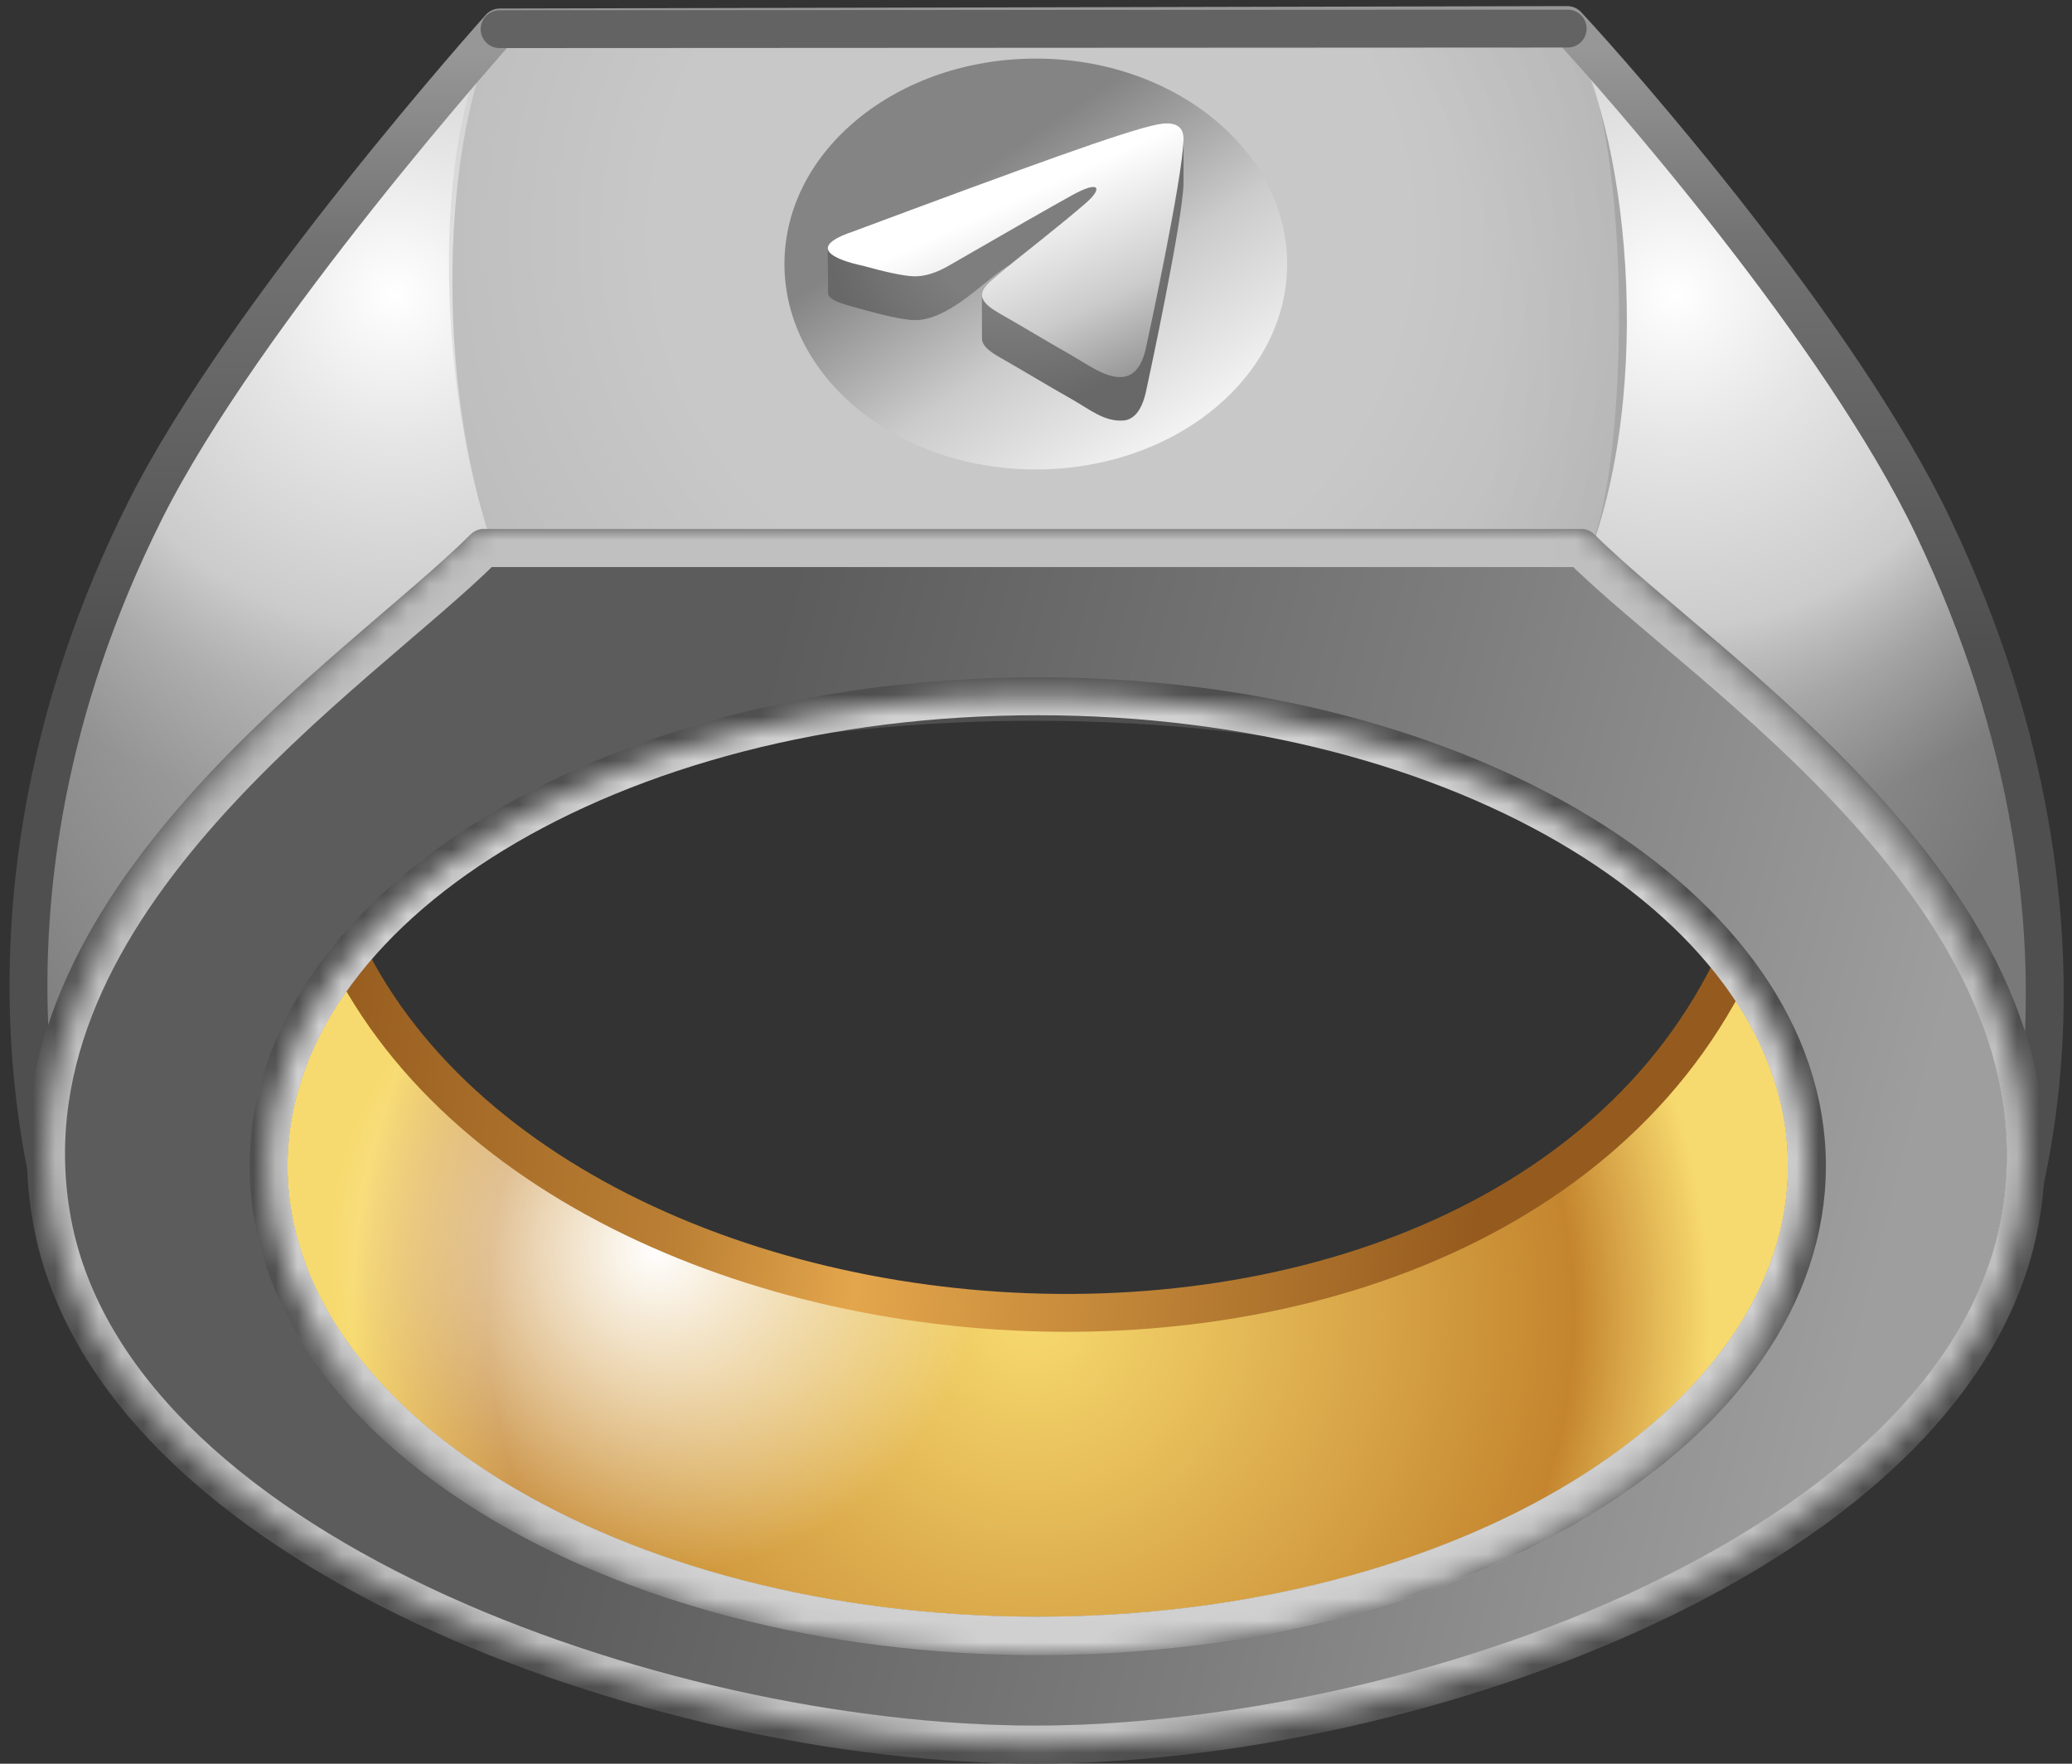 <svg width="94" height="80" viewBox="0 0 94 80" fill="none" xmlns="http://www.w3.org/2000/svg">
<rect x="0" y="0" width="94" height="80" fill="#333333" stroke="none"/>
<path d="M7.583 53.438C6.186 70.778 29.91 77.157 46.973 77.16C64.041 77.163 87.078 71.236 86.379 53.438C85.382 49.069 82.753 43.925 79.984 40.326C71.478 67.802 21.526 64.213 14.407 39.789C11.639 43.388 8.58 49.069 7.583 53.438Z" fill="url(#paint0_radial_59_30664)"/>
<path d="M7.583 53.438C6.186 70.778 29.91 77.157 46.973 77.16C64.041 77.163 87.078 71.236 86.379 53.438C85.382 49.069 82.753 43.925 79.984 40.326C71.478 67.802 21.526 64.213 14.407 39.789C11.639 43.388 8.58 49.069 7.583 53.438Z" fill="url(#paint1_radial_59_30664)"/>
<path d="M7.583 53.438C6.186 70.778 29.91 77.157 46.973 77.16C64.041 77.163 87.078 71.236 86.379 53.438C85.382 49.069 82.753 43.925 79.984 40.326C71.478 67.802 21.526 64.213 14.407 39.789C11.639 43.388 8.58 49.069 7.583 53.438Z" stroke="url(#paint2_linear_59_30664)" stroke-width="1.718" stroke-linecap="round" stroke-linejoin="round"/>
<path d="M87.68 23.851C83.488 15.073 73.428 3.635 71.102 1.136L22.678 1.246C22.678 1.246 11.068 14.196 6.584 23.153C-2.472 41.241 2.521 56.053 3.994 59.144C2.071 22.515 92.176 22.983 90.162 59.036C90.897 57.302 96.911 43.184 87.68 23.851Z" fill="url(#paint3_radial_59_30664)"/>
<path d="M2.285 56.743C-0.05 42.16 18.059 32.262 22.439 24.991C19.665 17.297 20.05 6.078 22.646 1.107C18.363 5.573 10.585 15.635 6.229 24.758C4.298 28.803 2.302 33.677 1.44 39.644C0.73 44.554 0.789 50.205 2.285 56.743Z" fill="url(#paint4_radial_59_30664)"/>
<path d="M2.285 56.743C-0.05 42.16 18.059 32.262 22.439 24.991C19.665 17.297 20.05 6.078 22.646 1.107C18.363 5.573 10.585 15.635 6.229 24.758C4.298 28.803 2.302 33.677 1.44 39.644C0.73 44.554 0.789 50.205 2.285 56.743Z" fill="url(#paint5_radial_59_30664)"/>
<path d="M91.677 56.744C94.012 42.16 78.218 30.714 72.168 24.991C75.225 16.508 73.542 4.679 70.887 1C75.373 5.696 83.157 14.769 87.841 24.222C91.468 31.543 94.99 42.261 91.677 56.744Z" fill="url(#paint6_radial_59_30664)"/>
<g opacity="0.5">
<path d="M71.121 1.082C74.142 5.376 73.923 20.75 72.168 24.799L22.395 24.884C19.647 17.077 19.643 5.401 22.665 1.107L71.121 1.082Z" fill="url(#paint7_radial_59_30664)"/>
</g>
<path d="M87.68 23.851C83.488 15.073 73.428 3.635 71.102 1.136L22.678 1.246C22.678 1.246 11.068 14.196 6.584 23.153C-2.472 41.241 2.521 56.053 3.994 59.144C2.071 22.515 92.176 22.983 90.162 59.036C90.897 57.302 96.911 43.184 87.68 23.851Z" stroke="url(#paint8_linear_59_30664)" stroke-width="1.718" stroke-linecap="round" stroke-linejoin="round"/>
<path d="M81.976 52.886C81.976 64.657 66.352 74.199 47.08 74.199C27.808 74.199 12.184 64.657 12.184 52.886C12.184 41.115 27.808 31.573 47.08 31.573C66.352 31.573 81.976 41.115 81.976 52.886ZM21.956 24.852C19.154 27.654 13.658 31.659 9.154 36.741C4.651 41.824 1.139 47.983 2.307 55.094C3.552 62.679 10.425 68.69 19.132 72.805C27.84 76.919 38.383 79.138 46.969 79.138C64.139 79.138 89.199 70.263 91.69 55.094C94.025 40.872 77.261 30.384 71.729 24.852H21.956Z" fill="url(#paint9_linear_59_30664)"/>
<path d="M81.976 52.886C81.976 64.657 66.352 74.199 47.08 74.199C27.808 74.199 12.184 64.657 12.184 52.886C12.184 41.115 27.808 31.573 47.08 31.573C66.352 31.573 81.976 41.115 81.976 52.886ZM21.956 24.852C19.154 27.654 13.658 31.659 9.154 36.741C4.651 41.824 1.139 47.983 2.307 55.094C3.552 62.679 10.425 68.69 19.132 72.805C27.84 76.919 38.383 79.138 46.969 79.138C64.139 79.138 89.199 70.263 91.69 55.094C94.025 40.872 77.261 30.384 71.729 24.852H21.956Z" stroke="#4F4F4F" stroke-width="1.718" stroke-linecap="round" stroke-linejoin="round"/>
<mask id="mask0_59_30664" style="mask-type:luminance" maskUnits="userSpaceOnUse" x="1" y="23" width="92" height="58">
<path d="M21.956 24.852C19.154 27.654 13.658 31.659 9.154 36.741C4.651 41.824 1.139 47.983 2.307 55.094C3.552 62.679 10.425 68.69 19.132 72.805C27.84 76.919 38.383 79.138 46.969 79.138C64.139 79.138 89.199 70.263 91.69 55.094C94.025 40.872 77.261 30.384 71.729 24.852H21.956Z" fill="black" stroke="url(#paint10_linear_59_30664)" stroke-width="1.739" stroke-linecap="round" stroke-linejoin="round"/>
</mask>
<g mask="url(#mask0_59_30664)">
<path d="M21.956 24.852C19.154 27.654 13.658 31.659 9.154 36.741C4.651 41.824 1.139 47.983 2.307 55.094C3.552 62.679 10.425 68.69 19.132 72.805C27.84 76.919 38.383 79.138 46.969 79.138C64.139 79.138 89.199 70.263 91.69 55.094C94.025 40.872 77.261 30.384 71.729 24.852H21.956Z" stroke="url(#paint11_linear_59_30664)" stroke-width="1.739" stroke-linecap="round" stroke-linejoin="round"/>
</g>
<mask id="mask1_59_30664" style="mask-type:luminance" maskUnits="userSpaceOnUse" x="11" y="30" width="72" height="46">
<path d="M81.976 52.886C81.976 64.656 66.353 74.199 47.08 74.199C27.808 74.199 12.184 64.656 12.184 52.886C12.184 41.115 27.808 31.572 47.08 31.572C66.353 31.572 81.976 41.115 81.976 52.886Z" fill="black" stroke="url(#paint12_linear_59_30664)" stroke-width="1.739" stroke-linecap="round" stroke-linejoin="round"/>
</mask>
<g mask="url(#mask1_59_30664)">
<path d="M81.976 52.886C81.976 64.656 66.353 74.199 47.08 74.199C27.808 74.199 12.184 64.656 12.184 52.886C12.184 41.115 27.808 31.572 47.08 31.572C66.353 31.572 81.976 41.115 81.976 52.886Z" stroke="url(#paint13_linear_59_30664)" stroke-width="1.739" stroke-linecap="round" stroke-linejoin="round"/>
</g>
<path d="M22.665 1.322L71.121 1.297" stroke="#636363" stroke-width="1.718" stroke-linecap="round" stroke-linejoin="round"/>
<path d="M58.393 11.976C58.393 17.122 53.288 21.293 46.99 21.293C40.693 21.293 35.588 17.122 35.588 11.976C35.588 6.83 40.693 2.658 46.99 2.658C53.288 2.658 58.393 6.83 58.393 11.976Z" fill="url(#paint14_linear_59_30664)"/>
<path d="M53.688 6.16C53.657 5.88 53.474 5.442 52.483 5.647C50.98 5.959 46.599 7.561 38.67 10.511C37.966 10.75 37.597 10.985 37.563 11.215C37.535 11.402 37.58 13.085 37.563 13.2C37.497 13.642 38.236 13.782 39.166 14.044C39.923 14.258 40.943 14.508 41.474 14.52C41.955 14.53 42.492 14.36 43.086 14.011C44.129 13.409 45.042 12.454 45.826 12.005C45.727 12.084 45.66 12.139 45.636 12.16C45.126 12.613 44.575 12.959 44.549 13.348C44.541 13.478 44.552 15.219 44.549 15.351C44.543 15.597 44.749 15.861 45.309 16.181C46.576 16.904 47.314 17.365 48.619 18.105C49.453 18.579 50.106 19.14 50.969 19.073C51.367 19.043 51.778 18.722 51.989 17.765C52.091 17.3 53.652 10.037 53.691 8.336C53.692 8.311 53.697 6.245 53.688 6.16Z" fill="url(#paint15_radial_59_30664)"/>
<path d="M38.67 10.511C46.599 7.561 50.98 5.959 52.483 5.647C53.774 5.38 53.695 6.204 53.692 6.35C53.653 8.052 52.092 15.315 51.989 15.779C51.461 18.173 49.666 16.715 48.619 16.12C47.314 15.38 46.577 14.918 45.31 14.196C43.845 13.36 44.798 12.905 45.636 12.16C45.812 12.004 48.281 10.078 49.303 9.173C50.003 8.554 49.922 8.146 48.641 8.853C47.7 9.373 45.848 10.431 43.087 12.026C42.493 12.375 41.955 12.544 41.474 12.534C40.944 12.523 39.924 12.272 39.166 12.059C39.106 12.042 35.925 11.443 38.67 10.511Z" fill="url(#paint16_linear_59_30664)"/>
<defs>
<radialGradient id="paint0_radial_59_30664" cx="0" cy="0" r="1" gradientUnits="userSpaceOnUse" gradientTransform="translate(46.787 59.606) scale(30.776 30.776)">
<stop stop-color="#F7DA6F"/>
<stop offset="0.4" stop-color="#DEAF4F"/>
<stop offset="0.8" stop-color="#C4852E"/>
<stop offset="0.9" stop-color="#DEAF4F"/>
<stop offset="1" stop-color="#F7DA6F"/>
</radialGradient>
<radialGradient id="paint1_radial_59_30664" cx="0" cy="0" r="1" gradientUnits="userSpaceOnUse" gradientTransform="translate(29.721 56.651) scale(14.799 14.799)">
<stop stop-color="white"/>
<stop offset="0.5" stop-color="white" stop-opacity="0.5"/>
<stop offset="1" stop-color="white" stop-opacity="0"/>
</radialGradient>
<linearGradient id="paint2_linear_59_30664" x1="15.326" y1="35.723" x2="68.447" y2="41.128" gradientUnits="userSpaceOnUse">
<stop stop-color="#955B1E"/>
<stop offset="0.33" stop-color="#BC8135"/>
<stop offset="0.48" stop-color="#E4A64C"/>
<stop offset="0.74" stop-color="#BC8135"/>
<stop offset="1" stop-color="#955B1E"/>
</linearGradient>
<radialGradient id="paint3_radial_59_30664" cx="0" cy="0" r="1" gradientUnits="userSpaceOnUse" gradientTransform="translate(42.277 16.657) scale(57.449)">
<stop offset="0.44" stop-color="#B3B3B3"/>
<stop offset="0.7" stop-color="#969696"/>
<stop offset="0.92" stop-color="#797979"/>
</radialGradient>
<radialGradient id="paint4_radial_59_30664" cx="0" cy="0" r="1" gradientUnits="userSpaceOnUse" gradientTransform="translate(17.921 13.383) scale(27.357 27.357)">
<stop stop-color="white"/>
<stop offset="0.25" stop-color="#E5E5E5"/>
<stop offset="0.55" stop-color="#CBCBCB"/>
<stop offset="0.7" stop-color="#BDBDBD" stop-opacity="0.5"/>
<stop offset="0.89" stop-color="#B0B0B0" stop-opacity="0"/>
</radialGradient>
<radialGradient id="paint5_radial_59_30664" cx="0" cy="0" r="1" gradientUnits="userSpaceOnUse" gradientTransform="translate(62.348 60.511) scale(11.448)">
<stop stop-color="#D2D2D2"/>
<stop offset="0.5" stop-color="#D5D5D5" stop-opacity="0.5"/>
<stop offset="1" stop-color="#D8D8D8" stop-opacity="0"/>
</radialGradient>
<radialGradient id="paint6_radial_59_30664" cx="0" cy="0" r="1" gradientUnits="userSpaceOnUse" gradientTransform="translate(76.048 13.383) scale(27.349)">
<stop stop-color="white"/>
<stop offset="0.25" stop-color="#E5E5E5"/>
<stop offset="0.55" stop-color="#CCCCCC"/>
<stop offset="0.7" stop-color="#BEBEBE" stop-opacity="0.5"/>
<stop offset="0.89" stop-color="#B0B0B0" stop-opacity="0"/>
</radialGradient>
<radialGradient id="paint7_radial_59_30664" cx="0" cy="0" r="1" gradientUnits="userSpaceOnUse" gradientTransform="translate(46.784 10.651) scale(38.136)">
<stop offset="0.44" stop-color="#DEDEDE"/>
<stop offset="0.7" stop-color="#CBCBCB"/>
<stop offset="0.92" stop-color="#B8B8B8"/>
</radialGradient>
<linearGradient id="paint8_linear_59_30664" x1="47.129" y1="29.73" x2="47.049" y2="2.279" gradientUnits="userSpaceOnUse">
<stop stop-color="#4F4F4F"/>
<stop offset="0.69" stop-color="#737373"/>
<stop offset="1" stop-color="#979797"/>
</linearGradient>
<linearGradient id="paint9_linear_59_30664" x1="82.237" y1="69.726" x2="28.336" y2="55.898" gradientUnits="userSpaceOnUse">
<stop stop-color="#9E9E9E"/>
<stop offset="0.46" stop-color="#7D7D7D"/>
<stop offset="1" stop-color="#5C5C5C"/>
</linearGradient>
<linearGradient id="paint10_linear_59_30664" x1="46.96" y1="44.209" x2="46.578" y2="25.046" gradientUnits="userSpaceOnUse">
<stop offset="0.01" stop-color="white" stop-opacity="0"/>
<stop offset="0.31" stop-color="white" stop-opacity="0.5"/>
<stop offset="1" stop-color="white"/>
</linearGradient>
<linearGradient id="paint11_linear_59_30664" x1="46.96" y1="44.209" x2="46.578" y2="25.046" gradientUnits="userSpaceOnUse">
<stop stop-color="#C0C0C0"/>
<stop offset="0.69" stop-color="#C0C0C0"/>
<stop offset="1" stop-color="#C0C0C0"/>
</linearGradient>
<linearGradient id="paint12_linear_59_30664" x1="46.96" y1="58.192" x2="47.391" y2="74.605" gradientUnits="userSpaceOnUse">
<stop offset="0.01" stop-color="white" stop-opacity="0"/>
<stop offset="0.31" stop-color="white" stop-opacity="0.5"/>
<stop offset="1" stop-color="white"/>
</linearGradient>
<linearGradient id="paint13_linear_59_30664" x1="46.96" y1="58.192" x2="47.391" y2="74.605" gradientUnits="userSpaceOnUse">
<stop stop-color="#D1D1D1"/>
<stop offset="0.69" stop-color="#D1D1D1"/>
<stop offset="1" stop-color="#D1D1D1"/>
</linearGradient>
<linearGradient id="paint14_linear_59_30664" x1="53.873" y1="22.026" x2="43.122" y2="6.359" gradientUnits="userSpaceOnUse">
<stop stop-color="white"/>
<stop offset="0.24" stop-color="#E5E5E5"/>
<stop offset="0.49" stop-color="#CBCBCB"/>
<stop offset="0.69" stop-color="#A8A8A8"/>
<stop offset="0.9" stop-color="#848484"/>
</linearGradient>
<radialGradient id="paint15_radial_59_30664" cx="0" cy="0" r="1" gradientUnits="userSpaceOnUse" gradientTransform="translate(46.142 9.785) scale(9.399)">
<stop offset="0.44" stop-color="#7E7E7E"/>
<stop offset="0.7" stop-color="#737373"/>
<stop offset="0.92" stop-color="#686868"/>
</radialGradient>
<linearGradient id="paint16_linear_59_30664" x1="43.299" y1="5.178" x2="50.477" y2="20.821" gradientUnits="userSpaceOnUse">
<stop offset="0.27" stop-color="white"/>
<stop offset="0.44" stop-color="#E5E5E5"/>
<stop offset="0.61" stop-color="#CBCBCB"/>
<stop offset="0.81" stop-color="#9A9A9A"/>
<stop offset="1" stop-color="#686868"/>
</linearGradient>
</defs>
</svg>
